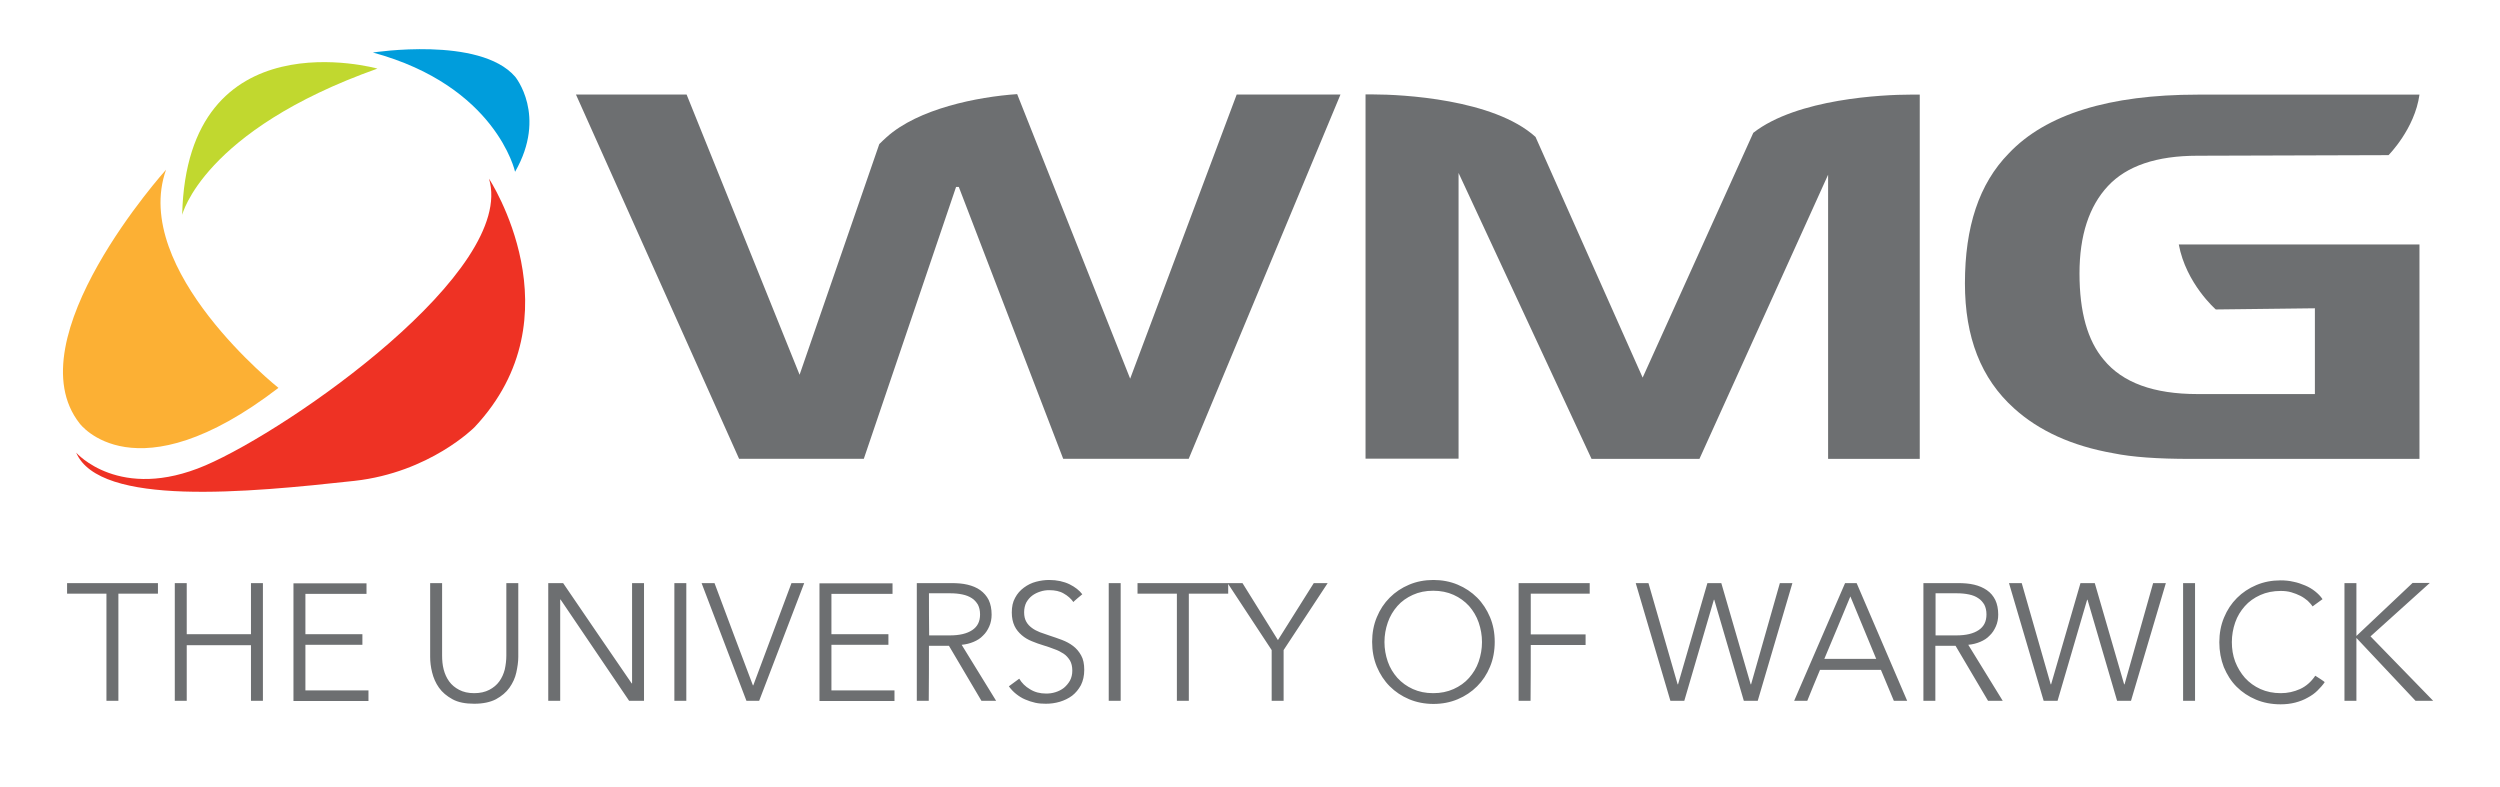<?xml version="1.0" encoding="UTF-8" standalone="no"?>
<!-- Generator: Adobe Illustrator 19.0.0, SVG Export Plug-In . SVG Version: 6.00 Build 0)  -->

<svg
   version="1.1"
   id="layer"
   x="0px"
   y="0px"
   viewBox="-153 -46 633.5 199.5"
   xml:space="preserve"
   sodipodi:docname="logo.svg"
   width="181"
   height="57"
   inkscape:version="1.1.2 (0a00cf5339, 2022-02-04)"
   xmlns:inkscape="http://www.inkscape.org/namespaces/inkscape"
   xmlns:sodipodi="http://sodipodi.sourceforge.net/DTD/sodipodi-0.dtd"
   xmlns="http://www.w3.org/2000/svg"
   xmlns:svg="http://www.w3.org/2000/svg"><defs
   id="defs40" /><sodipodi:namedview
   id="namedview38"
   pagecolor="#ffffff"
   bordercolor="#666666"
   borderopacity="1.0"
   inkscape:pageshadow="2"
   inkscape:pageopacity="0.0"
   inkscape:pagecheckerboard="0"
   showgrid="false"
   width="651px"
   inkscape:zoom="0.58781078"
   inkscape:cx="62.945426"
   inkscape:cy="270.49521"
   inkscape:window-width="1680"
   inkscape:window-height="1018"
   inkscape:window-x="0"
   inkscape:window-y="0"
   inkscape:window-maximized="1"
   inkscape:current-layer="layer"
   scale-x="3.5" />
<style
   type="text/css"
   id="style2">
	.st0{fill:#6D6F71;}
	.st1{fill:#FCB034;}
	.st2{fill:#EE3224;}
	.st3{fill:#009DDC;}
	.st4{fill:#C1D82F;}
</style>
<g
   id="g4206"
   transform="matrix(0.397,0,0,0.397,49.792,-153.351)">
	<g
   id="g12"
   transform="matrix(1.25,0,0,-1.25,-676.79,794.213)">
		<g
   id="g11">
			<g
   id="g14">
				<g
   id="g20"
   transform="translate(730.635,618.896)">
					<path
   id="path22"
   class="st0"
   d="m 605.4,-497.6 h -6.1 v -60.1 h 6.1 v 32 h 0.1 l 30.1,-32 h 9 l -32,32.9 30.3,27.3 h -8.8 l -28.6,-27 h -0.1 z m -21,-47.3 c -2.1,-3.1 -4.7,-5.4 -7.8,-6.8 -3.1,-1.4 -6.4,-2.1 -9.8,-2.1 -3.8,0 -7.3,0.7 -10.4,2.1 -3.1,1.4 -5.7,3.3 -7.9,5.7 -2.1,2.4 -3.8,5.2 -5,8.3 -1.2,3.2 -1.7,6.5 -1.7,10 0,3.5 0.6,6.8 1.7,10 1.1,3.2 2.8,5.9 4.9,8.3 2.1,2.4 4.8,4.3 7.9,5.7 3.1,1.4 6.6,2.1 10.5,2.1 1.9,0 3.7,-0.2 5.4,-0.7 1.7,-0.5 3.2,-1.1 4.6,-1.8 1.4,-0.7 2.6,-1.6 3.7,-2.5 1,-1 1.9,-1.9 2.5,-2.9 l 5.1,3.7 c -1,1.5 -2.3,2.8 -3.8,4 -1.5,1.2 -3.2,2.2 -5.1,3 -1.9,0.8 -3.9,1.5 -6,1.9 -2.1,0.5 -4.3,0.7 -6.5,0.7 -4.5,0 -8.6,-0.8 -12.4,-2.4 -3.8,-1.6 -7.1,-3.8 -9.9,-6.6 -2.8,-2.8 -5,-6.1 -6.6,-10 -1.6,-3.8 -2.4,-8.1 -2.4,-12.6 0,-4.6 0.8,-8.8 2.3,-12.7 1.6,-3.8 3.7,-7.2 6.5,-10 2.8,-2.8 6.1,-5 9.9,-6.6 3.8,-1.6 8,-2.4 12.6,-2.4 2.7,0 5.2,0.3 7.5,0.9 2.3,0.6 4.4,1.4 6.3,2.5 1.9,1 3.6,2.2 5,3.6 1.4,1.4 2.7,2.8 3.7,4.3 0,0.3 -4.8,3.3 -4.8,3.3 z m -61.4,47.3 h -6.1 v -60.1 h 6.1 z m -88.5,0 H 428 l 17.7,-60.1 h 7.1 l 15.1,51.6 h 0.2 l 15.1,-51.6 h 7.1 l 17.8,60.1 h -6.5 L 487,-549.3 h -0.2 l -15,51.7 h -7.3 l -15,-51.7 h -0.2 z m -44,-5.2 h 10.9 c 2.3,0 4.3,-0.2 6.2,-0.6 1.9,-0.4 3.4,-1 4.7,-1.9 1.3,-0.8 2.3,-2 3.1,-3.3 0.7,-1.4 1.1,-3 1.1,-5 0,-3.6 -1.3,-6.2 -4,-8 -2.7,-1.8 -6.4,-2.7 -11.4,-2.7 h -10.6 c 0,0 0,21.5 0,21.5 z m 0,-26.8 h 10.2 l 16.6,-28.1 h 7.5 l -17.6,28.6 c 2.2,0.2 4.2,0.7 6.1,1.5 1.9,0.8 3.5,1.8 4.8,3.2 1.4,1.3 2.4,2.9 3.2,4.7 0.8,1.8 1.2,3.8 1.2,6 0,2.9 -0.5,5.4 -1.5,7.5 -1,2 -2.4,3.7 -4.3,5 -1.9,1.3 -4,2.2 -6.5,2.8 -2.5,0.6 -5.3,0.8 -8.2,0.8 h -17.7 v -60.1 h 6.1 v 28.1 z m -43.5,25.2 13.2,-31.9 h -26.5 c 0.1,0 13.3,31.9 13.3,31.9 z m -15.5,-37.5 h 31.1 l 6.6,-15.8 h 6.8 l -25.8,60.1 h -5.9 l -26,-60.1 h 6.7 c -0.1,0 6.5,15.8 6.5,15.8 z m -87.6,44.3 h -6.5 l 17.7,-60.1 h 7.1 l 15.1,51.6 h 0.2 l 15.1,-51.6 h 7.1 l 17.7,60.1 H 311 l -14.7,-51.7 h -0.2 l -15,51.7 H 274 l -15,-51.7 h -0.2 z m -60.1,-31.6 h 28 v 5.4 h -28 v 20.8 h 30.1 v 5.4 h -36.3 v -60.1 h 6.1 c 0.1,0 0.1,28.5 0.1,28.5 z m -26.6,-8.5 c -1.1,-3.2 -2.8,-5.9 -4.9,-8.3 -2.1,-2.4 -4.8,-4.3 -7.9,-5.7 -3.1,-1.4 -6.6,-2.1 -10.4,-2.1 -3.9,0 -7.3,0.7 -10.4,2.1 -3.1,1.4 -5.7,3.3 -7.9,5.7 -2.1,2.4 -3.8,5.1 -4.9,8.3 -1.1,3.2 -1.7,6.5 -1.7,10 0,3.5 0.6,6.8 1.7,10 1.1,3.2 2.8,6 4.9,8.4 2.1,2.4 4.8,4.3 7.9,5.7 3.1,1.4 6.5,2.1 10.4,2.1 3.8,0 7.3,-0.7 10.4,-2.1 3.1,-1.4 5.7,-3.3 7.9,-5.7 2.1,-2.4 3.8,-5.2 4.9,-8.4 1.1,-3.2 1.7,-6.5 1.7,-10 0,-3.5 -0.6,-6.8 -1.7,-10 m 5.8,22.7 c -1.6,3.8 -3.8,7.2 -6.6,10 -2.8,2.8 -6.1,5 -9.9,6.6 -3.8,1.6 -8,2.4 -12.4,2.4 -4.5,0 -8.6,-0.8 -12.4,-2.4 -3.8,-1.6 -7.1,-3.8 -9.9,-6.6 -2.8,-2.8 -5,-6.1 -6.6,-10 -1.6,-3.8 -2.4,-8.1 -2.4,-12.6 0,-4.6 0.8,-8.8 2.4,-12.7 1.6,-3.8 3.8,-7.2 6.6,-10 2.8,-2.8 6.1,-5 9.9,-6.6 3.8,-1.6 8,-2.4 12.4,-2.4 4.5,0 8.6,0.8 12.4,2.4 3.8,1.6 7.1,3.8 9.9,6.6 2.8,2.8 5,6.1 6.6,10 1.6,3.8 2.4,8.1 2.4,12.7 0,4.6 -0.8,8.8 -2.4,12.6 m -105.4,-16.8 22.5,34.2 H 73 l -18.3,-29.1 -18.1,29.1 H 29 l 22.5,-34.2 v -25.9 h 6.1 c 0,0 0,25.9 0,25.9 z M 9.2,-503 h 20.1 v 5.4 H -17 V -503 H 3.1 v -54.7 h 6.1 c 0,0 0,54.7 0,54.7 z m -34.8,5.4 h -6.1 v -60.1 h 6.1 c 0,0 0,60.1 0,60.1 z m -19.6,-5.7 c -1.5,2 -3.7,3.7 -6.5,5.1 -2.9,1.4 -6.4,2.2 -10.4,2.2 -2.2,0 -4.4,-0.3 -6.7,-0.9 -2.3,-0.6 -4.3,-1.6 -6.2,-3 -1.9,-1.4 -3.4,-3.1 -4.5,-5.2 -1.2,-2.1 -1.7,-4.6 -1.7,-7.5 0,-2.7 0.5,-5 1.4,-6.9 0.9,-1.9 2.2,-3.4 3.7,-4.7 1.5,-1.3 3.2,-2.3 5.2,-3.1 1.9,-0.8 3.9,-1.5 5.9,-2.1 1.9,-0.6 3.8,-1.2 5.5,-1.9 1.8,-0.6 3.3,-1.4 4.7,-2.3 1.4,-0.9 2.4,-2.1 3.3,-3.5 0.8,-1.4 1.2,-3.1 1.2,-5.2 0,-1.9 -0.4,-3.6 -1.2,-5.1 -0.8,-1.4 -1.9,-2.7 -3.1,-3.7 -1.3,-1 -2.7,-1.7 -4.3,-2.2 -1.6,-0.5 -3.1,-0.7 -4.7,-0.7 -3.2,0 -5.9,0.7 -8.3,2.2 -2.4,1.4 -4.2,3.2 -5.5,5.4 l -5.3,-3.9 c 1.1,-1.5 2.3,-2.8 3.7,-3.9 1.4,-1.1 2.9,-2.1 4.6,-2.8 1.6,-0.7 3.4,-1.3 5.2,-1.7 1.8,-0.4 3.6,-0.5 5.4,-0.5 2.4,0 4.7,0.3 7.1,1 2.3,0.7 4.4,1.7 6.3,3.1 1.8,1.4 3.3,3.2 4.5,5.4 1.1,2.2 1.7,4.8 1.7,7.8 0,3 -0.5,5.5 -1.6,7.4 -1.1,2 -2.5,3.6 -4.1,4.8 -1.7,1.3 -3.6,2.3 -5.7,3.1 -2.1,0.8 -4.2,1.5 -6.3,2.2 -1.7,0.6 -3.3,1.1 -4.9,1.7 -1.5,0.6 -2.9,1.3 -4.1,2.2 -1.2,0.9 -2.2,1.9 -2.9,3.2 -0.7,1.2 -1.1,2.8 -1.1,4.8 0,1.9 0.4,3.6 1.1,5 0.8,1.4 1.8,2.6 3,3.5 1.2,0.9 2.6,1.6 4.2,2.1 1.5,0.5 3,0.7 4.5,0.7 2.9,0 5.4,-0.5 7.4,-1.7 2,-1.1 3.7,-2.6 5,-4.4 -0.3,0.1 4.5,4 4.5,4 z m -78.3,0.5 h 10.9 c 2.3,0 4.3,-0.2 6.2,-0.6 1.9,-0.4 3.4,-1 4.8,-1.9 1.3,-0.8 2.3,-2 3.1,-3.3 0.7,-1.4 1.1,-3 1.1,-5 0,-3.6 -1.3,-6.2 -4,-8 -2.7,-1.8 -6.5,-2.7 -11.4,-2.7 h -10.6 c -0.1,0 -0.1,21.5 -0.1,21.5 z m 0,-26.8 h 10.2 l 16.6,-28.1 h 7.5 l -17.6,28.6 c 2.2,0.2 4.2,0.7 6.1,1.5 1.9,0.8 3.5,1.8 4.8,3.2 1.4,1.3 2.4,2.9 3.2,4.7 0.8,1.8 1.2,3.8 1.2,6 0,2.9 -0.5,5.4 -1.5,7.5 -1,2 -2.5,3.7 -4.3,5 -1.8,1.3 -4,2.2 -6.5,2.8 -2.5,0.6 -5.2,0.8 -8.2,0.8 h -17.7 v -60.1 h 6.1 c 0.1,0 0.1,28.1 0.1,28.1 z m -49.8,0.5 h 29.1 v 5.4 h -29.1 v 20.6 h 31.2 v 5.4 h -37.3 v -60.1 h 38.3 v 5.4 h -32.2 z m -59.7,31.5 h -6.6 l 22.9,-60.1 h 6.5 l 23,60.1 h -6.5 l -19.5,-52.2 h -0.2 c -0.1,0 -19.6,52.2 -19.6,52.2 z m -14.4,0 h -6.1 v -60.1 h 6.1 z m -62.9,0 h -7.6 v -60.1 h 6.1 v 51.7 h 0.2 l 35,-51.7 h 7.6 v 60.1 h -6.1 v -51.2 h -0.2 c -0.1,0 -35,51.2 -35,51.2 z m -34.3,-59.3 c 2.9,1.6 5.2,3.5 6.9,5.9 1.7,2.4 2.9,5 3.5,7.8 0.6,2.8 1,5.4 1,7.9 v 37.7 h -6.1 v -37 c 0,-2.4 -0.3,-4.8 -0.8,-7.1 -0.6,-2.3 -1.5,-4.3 -2.8,-6.1 -1.3,-1.8 -3,-3.2 -5.1,-4.3 -2.1,-1.1 -4.7,-1.7 -7.7,-1.7 -3.1,0 -5.6,0.6 -7.7,1.7 -2.1,1.1 -3.8,2.5 -5.1,4.3 -1.3,1.8 -2.2,3.8 -2.8,6.1 -0.6,2.3 -0.8,4.7 -0.8,7.1 v 37 h -6.1 v -37.7 c 0,-2.5 0.3,-5.1 1,-7.9 0.7,-2.8 1.8,-5.4 3.5,-7.8 1.7,-2.4 4,-4.3 6.9,-5.9 2.9,-1.6 6.6,-2.3 11.1,-2.3 4.5,0 8.2,0.8 11.1,2.3 m -97.3,27.8 h 29.1 v 5.4 h -29.1 v 20.6 h 31.2 v 5.4 H -448 v -60.1 h 38.3 v 5.4 h -32.2 c 0,0.1 0,23.3 0,23.3 z m -66.7,-28.6 h 6.1 v 28.4 h 32.8 v -28.4 h 6.1 v 60.1 h -6.1 v -26.1 h -32.8 v 26.1 h -6.1 z m -28.7,54.7 h 20.1 v 5.4 h -46.4 v -5.4 h 20.1 v -54.7 h 6.1 v 54.7 z" />
				</g>
				<g
   id="g24"
   transform="translate(545.378,643.684)">
					<path
   id="path26"
   class="st0"
   d="m -4.3,-416 40.7,117.8 c 1.7,1.6 2.3,2.3 3.7,3.5 16.2,14.6 46.4,20.6 66.7,22 l 57.7,-145.3 54.4,145.1 h 53 l -77.5,-186 H 130.3 L 77,-320.1 H 75.6 L 28.5,-458.9 h -63.7 l -83.3,186 H -62 Z" />
				</g>
				<g
   id="g28"
   transform="translate(677.568,677.026)">
					<path
   id="path30"
   class="st0"
   d="m 430.7,-306.3 h 4.8 v -186 h -46.8 v 145.1 L 323,-492.3 h -55.1 l -67.9,146 v -145.9 h -47.5 v 186 h 4.1 c 14.1,0 61.3,-2.3 82.7,-21.7 l 54.7,-122.9 56.5,125 c 22.4,17.5 66.5,19.5 80.2,19.5" />
				</g>
			</g>
		</g>
	</g>
	<g
   id="g32"
   transform="matrix(1.25,0,0,-1.25,-676.79,794.213)">
		<g
   id="g19">
			<g
   id="g34">
				<g
   id="g40"
   transform="translate(738.137,659.222)">
					<path
   id="path42"
   class="st0"
   d="M 630.1,-364.9 V -474.5 H 513 c -16.5,0 -29.6,0.9 -39.3,2.9 -21,3.7 -37.9,11.4 -50.6,22.9 -16.9,15.2 -25.1,36.3 -25.1,63.8 0,28.9 7.2,50.9 22.4,66.4 18.9,20 51.3,30 96.4,30 h 113.3 c -2.4,-17.5 -15.8,-30.9 -15.8,-30.9 l -97.5,-0.3 c -21,0 -36.2,-5.2 -45.8,-15.5 -9.6,-10.3 -14.5,-25.2 -14.5,-44.6 0,-19.7 4.1,-34.3 12.4,-44.1 9.6,-11.7 25.5,-17.5 47.9,-17.5 h 59.9 v 43.8 l -50.6,-0.6 c 0,0 -15.2,13.2 -18.9,33.2 h 122.9 z" />
				</g>
				<g
   id="g44"
   transform="translate(469.974,668.088)">
					<path
   id="path46"
   class="st1"
   d="m -252.4,-335.7 c 0,0 -78,-86.6 -44.1,-129.6 0,0 28.1,-38.1 101.5,18.2 0,0 -75.6,60.1 -57.4,111.4" />
				</g>
			</g>
		</g>
	</g>
	<g
   id="g48"
   transform="matrix(1.25,0,0,-1.25,-676.79,794.213)">
		<g
   id="g25">
			<g
   id="g50">
				<g
   id="g56"
   transform="translate(459.287,634.402)">
					<path
   id="path58"
   class="st2"
   d="m -287.6,-446.5 c 0,0 22.1,-25.3 66,-6.5 43.9,18.9 158.8,99.5 144.8,146.4 0,0 46.1,-70 -7.4,-126.9 0,0 -22.8,-23.1 -61.3,-27.4 -54.8,-6 -130.2,-13.3 -142.1,14.4" />
				</g>
			</g>
		</g>
	</g>
	<g
   id="g60"
   transform="matrix(1.25,0,0,-1.25,-676.79,794.213)">
		<g
   id="g33">
			<g
   id="g62">
				<g
   id="g68"
   transform="translate(494.599,682.025)">
					<path
   id="path70"
   class="st3"
   d="m -171.4,-289.8 c 0,0 54.5,8.5 72.6,-12.3 0,0 16.5,-19.8 0,-48.6 0,0 -9.6,43.8 -72.6,60.9" />
				</g>
				<g
   id="g72"
   transform="translate(471.904,662.708)">
					<path
   id="path74"
   class="st4"
   d="m -246.1,-353.4 c 0,0 10.5,43 99.7,74.7 0.1,0 -97.3,27.3 -99.7,-74.7" />
				</g>
			</g>
		</g>
	</g>
</g>
</svg>
